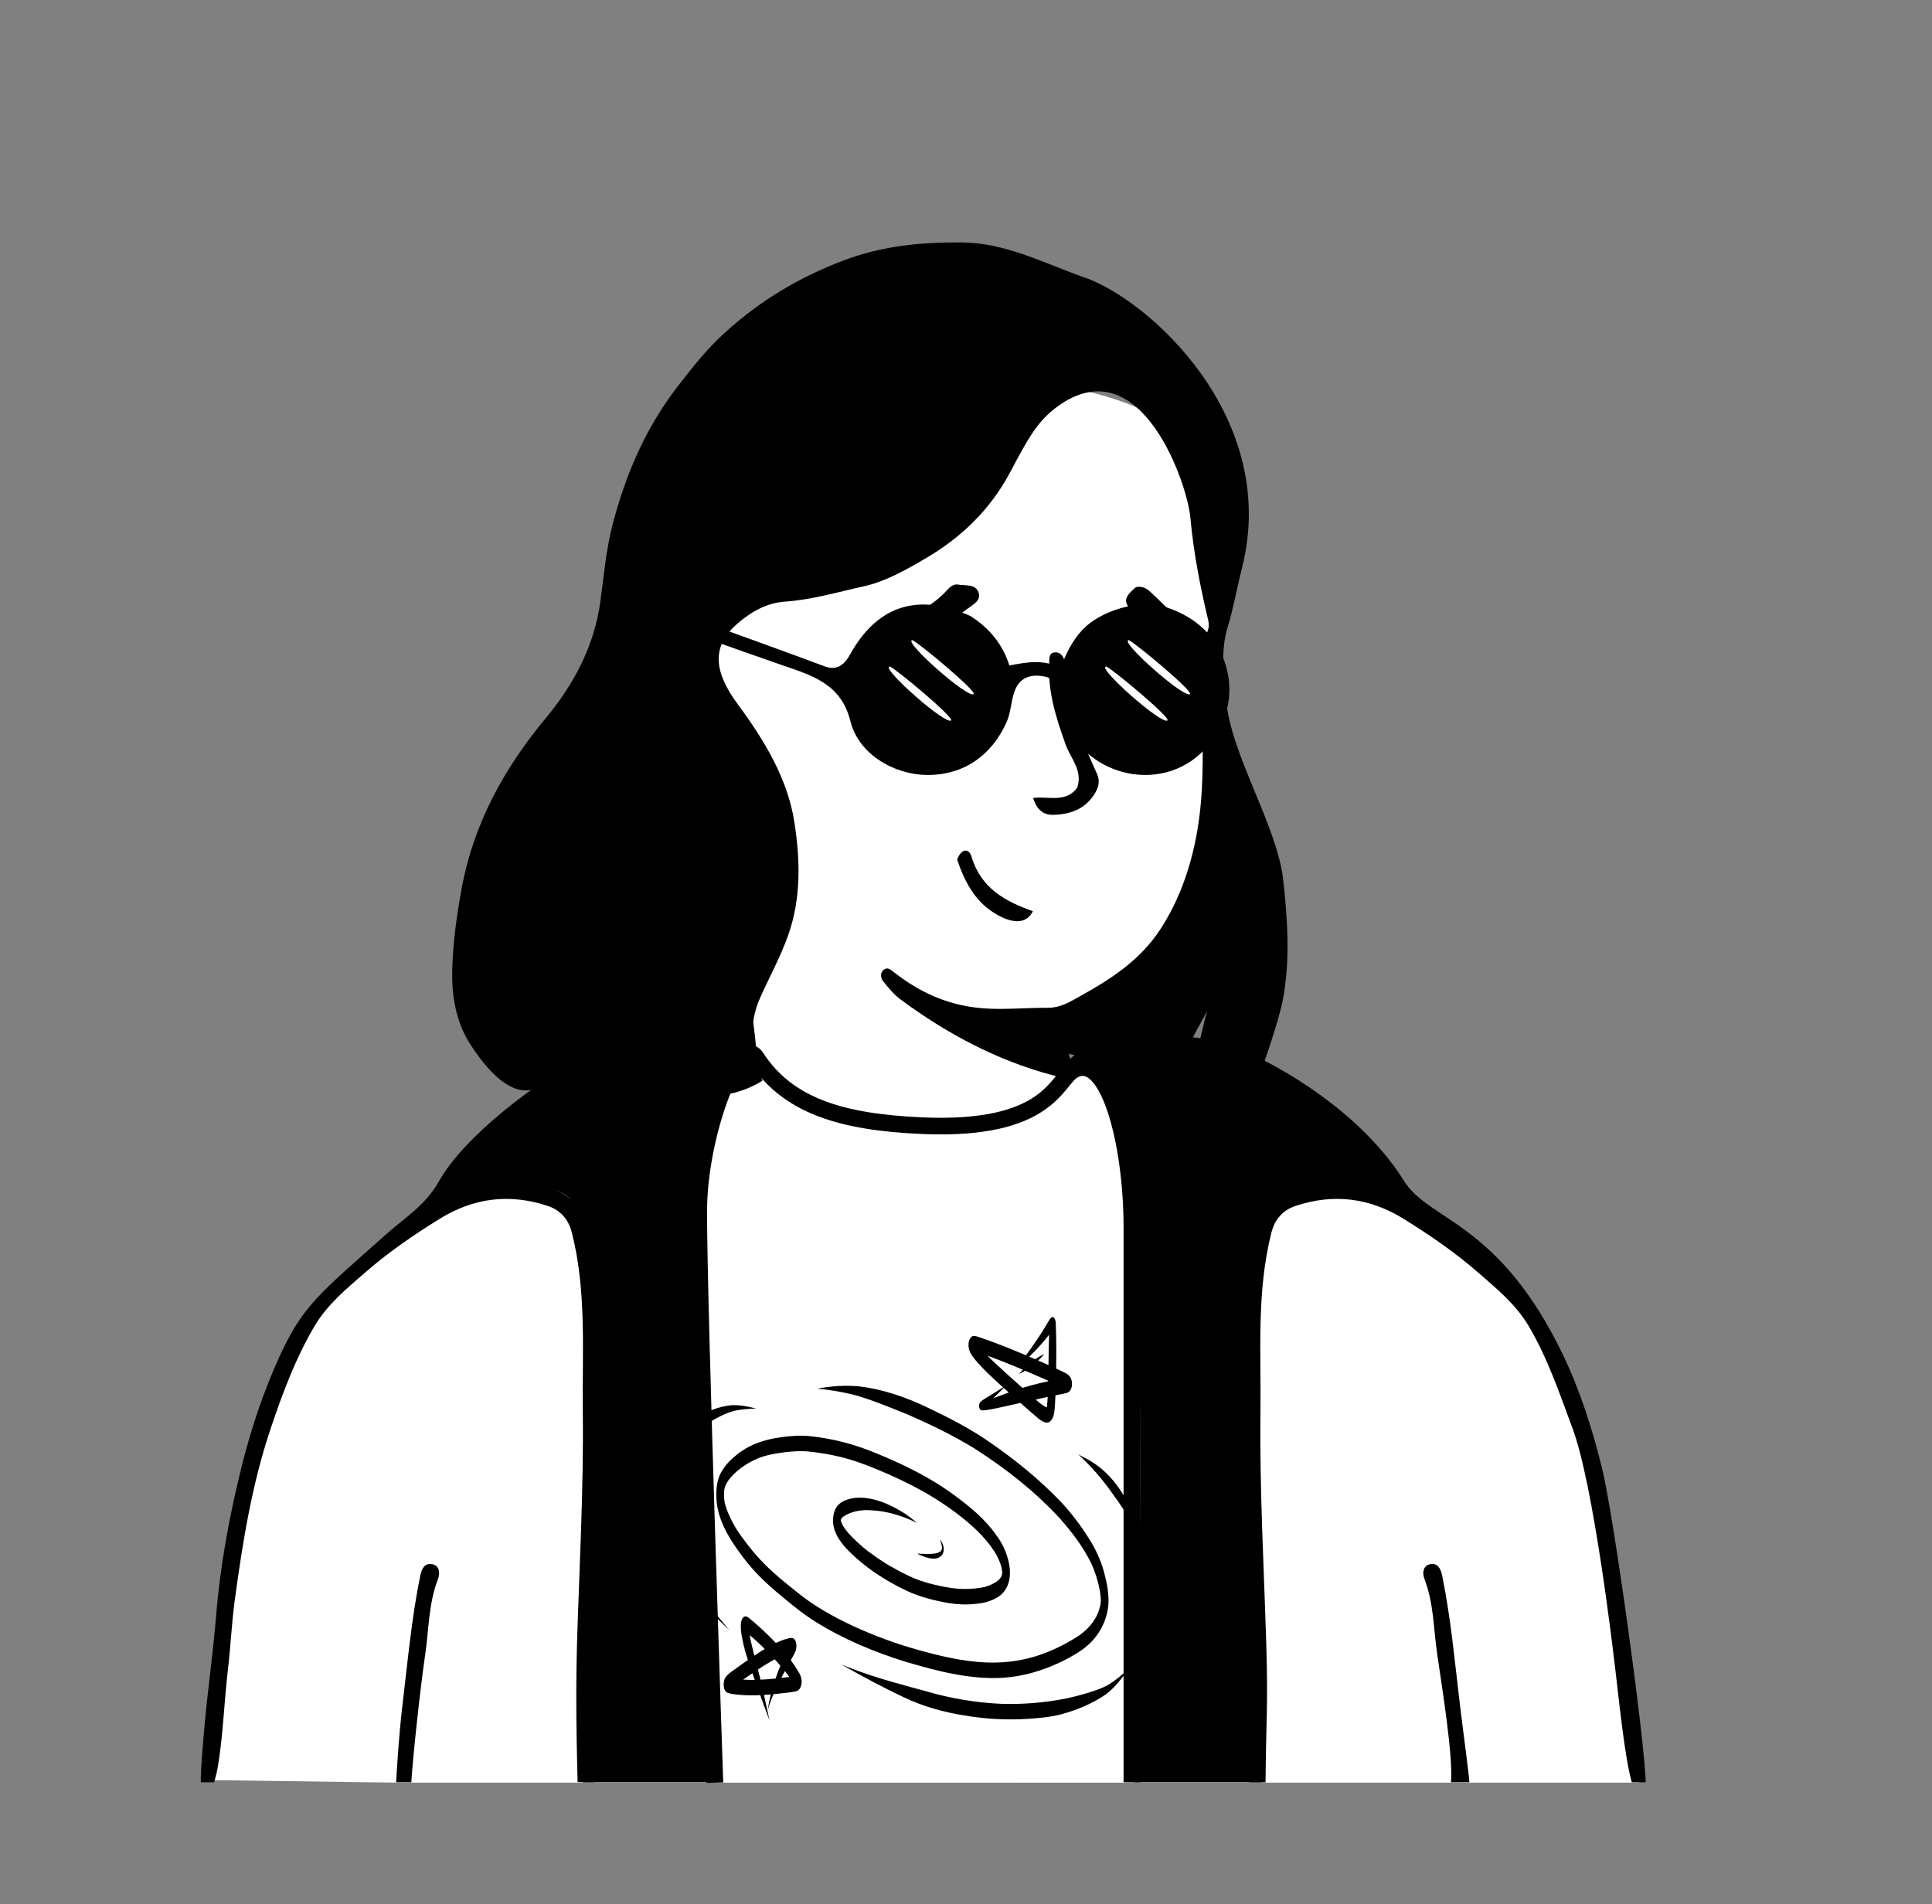 <svg width="1744" height="1719" viewBox="0 0 1744 1719" fill="none" xmlns="http://www.w3.org/2000/svg">
<rect x="0" y="0" width="1744" height="1719" fill="#808080" stroke="none"/>
<path d="M1084.91 1072.72C985.844 1369.63 721.203 1461.32 581.271 1092.54C562.028 1041.83 612.342 1022.95 647.529 1000.63C671.631 985.348 684.292 972.093 682.824 958.426C675.896 893.951 645.903 714.572 645.903 714.572L642.852 708.793C642.852 708.793 643.583 707.173 640.712 710.038C637.72 713.025 630.819 744.214 603.622 744.214C579.238 744.214 554.483 733.314 542.636 657.886C538.349 630.589 540.782 559.025 570.989 546.102C583.472 540.763 594.988 538.854 606.222 545.263C617.456 551.671 593.26 523.357 718.209 419.232C799.427 351.549 927.717 341.629 979.484 353.057C1031.25 364.484 1083.02 389.824 1105.91 443.483C1133.69 508.593 1080.03 557.759 1091.82 706.042C1089.67 759.617 1092.74 877.198 945.314 916.607C917.313 924.093 926 965 968 975C1035 996 1084.96 1047.27 1084.96 1072.86" fill="white"/>
<path fill-rule="evenodd" clip-rule="evenodd" d="M1084.94 611.2L1085.1 609.806C1089.24 573.399 1093.26 538.118 1112.24 506.429C1118.7 510.85 1117.95 516.452 1115.93 521.643C1096.01 572.846 1097.84 626.04 1099.67 679.206C1099.83 683.863 1099.99 688.519 1100.14 693.174C1102.22 759.601 1085.65 819.988 1041.35 870.736C1025.98 888.348 1005.63 900.464 984.854 911.045C963.515 921.912 959.03 931.132 965.687 954.599C965.93 955.455 966.229 956.315 966.529 957.178C967.892 961.1 969.273 965.073 965.487 968.95C960.965 973.58 956.026 972.259 950.683 970.83C950.48 970.776 950.277 970.721 950.074 970.667C899.733 957.241 854.697 933.154 813.056 902.393C807.139 898.023 802.272 892.061 797.561 886.29L797.561 886.29L797.256 885.916C794.776 882.879 794.338 878.141 797.807 875.462C801.054 872.955 803.609 875.011 806.452 877.298C806.815 877.59 807.182 877.886 807.556 878.176C830.027 895.614 854.773 907.063 883.768 909.943C897.176 911.276 910.448 910.784 923.708 910.293H923.708H923.709C931.17 910.017 938.626 909.741 946.101 909.79C956.34 909.857 964.752 905.107 972.761 900.584C973.712 900.047 974.658 899.513 975.601 898.99C1003.45 883.545 1029.88 866.229 1047.84 838.331C1063.92 813.331 1073.67 786.1 1079.4 757.443C1086.65 721.27 1085.99 684.701 1085.32 647.621C1085.11 635.536 1084.89 623.397 1084.94 611.2ZM581.684 535.824C603.577 534.064 615.771 547.033 626.037 562.053C638.664 580.526 645.39 601.465 648.37 623.572C648.87 627.28 649.389 631.223 647.152 634.856C642.737 635.45 642.319 631.946 642.252 629.317C641.696 608.644 632.526 590.61 623.308 573.156C616.73 560.704 607.059 548.64 591.943 545.577C574.71 542.084 558.858 557.566 551.067 577.842C536.636 615.398 539.029 652.36 552.455 688.759C558.33 704.687 565.648 720.913 580.303 732.026C595.142 743.28 613.008 741.295 623.903 726.349C624.526 725.495 625.184 724.649 625.845 723.801L625.845 723.801L625.845 723.801C627.841 721.238 629.853 718.656 630.928 715.749C633.035 710.049 636.256 704.629 642.155 705.423C648.978 706.342 650.271 713.729 650.909 719.499C656.707 771.928 664.758 824.024 672.81 876.126L672.81 876.126C674.808 889.053 676.806 901.981 678.769 914.913C681.369 932.023 684.381 956.598 682.361 967.05C682.219 967.792 682.136 968.523 682.058 969.222C681.749 971.958 681.496 974.21 677.906 974.75C673.034 975.484 670.831 972.66 670.233 968.28C667.913 951.274 667.273 944.747 666.275 918.735C665.308 893.519 660.569 868.665 655.83 843.816L655.83 843.815C654.111 834.8 652.392 825.785 650.853 816.753C645.613 785.996 640.483 754.802 640.022 719.777C639.326 720.808 638.644 721.825 637.974 722.826C630.426 734.096 624.264 743.295 613.48 746.877C595.58 752.827 579.917 748.422 567.371 734.277C553.071 718.155 543.783 699.808 538.558 678.498C530.244 644.587 528.704 611.368 539.487 577.853C544.655 561.774 563.189 533.208 581.684 535.824ZM616.346 663.326C620.717 666.467 624.679 669.316 628.334 657.948C627.158 615.652 613.6 588.654 592.472 587.632C603.747 602.197 614.559 616.413 615.472 636.132C610.742 633.978 607.7 630.59 604.784 627.342C602.753 625.08 600.784 622.886 598.348 621.226C597.31 620.519 596.295 619.736 595.271 618.946C590.544 615.301 585.636 611.516 577.471 614.357C581.301 620.187 586.575 624.302 591.799 628.377C597.832 633.084 603.798 637.738 607.392 644.919C596.777 652.561 592.209 662.62 597.718 674.761C602.497 685.296 609.565 694 623.565 694.635C623.043 688.311 618.868 683.708 614.812 679.235C609.879 673.796 605.121 668.55 607.316 660.635C610.515 659.134 613.516 661.291 616.346 663.326Z" fill="black"/>
<path d="M1479.34 1609.34H360.01L184.066 1606.95C184.066 1606.95 209.831 1370.2 220.74 1338.62C246.881 1262.96 273.289 1171.15 341.162 1126.25C370.762 1106.67 394.456 1089.31 396.379 1078.73C397.352 1073.39 494.2 979.026 511.722 969.463C595.242 923.882 676.471 951.091 676.471 951.091L677.371 969.858C677.371 969.858 679.292 992.558 684.259 999.315C707.001 1030.27 785.626 1049.72 838.444 1053.97C904.661 1059.29 976.944 1029.31 979.105 1007.29C980.796 990.049 957.724 958.766 990.926 945.67C1016.48 935.593 1092.45 941.996 1119 952.291C1153.15 965.535 1218.06 1005.78 1249.28 1045.69C1261.5 1061.31 1263.99 1105.22 1305.6 1118.06C1367.6 1137.21 1415.19 1226.76 1440.9 1338.62C1454.04 1395.77 1479.34 1609.34 1479.34 1609.34Z" fill="white"/>
<path d="M1138.96 1609H1023.87L1028.74 1420.31C1028.74 1420.31 1031.18 1155.02 1023.87 1064.46C1021.54 1035.53 1003.64 994.986 991.964 1006.66C923.608 1075.02 828.314 1060.51 819.67 1061.32C796.37 1063.51 758.02 1053.68 713.798 1033.21C701.385 1027.46 673.038 993.436 673.038 993.436C673.038 993.436 631.314 1054.14 628.738 1115.31C624.505 1215.83 633.559 1383.7 636.687 1453.43C639.593 1518.24 641.221 1609 641.221 1609H526.156C526.156 1609 544.619 1289.4 526.156 1109.41C518.282 1032.66 403.534 1100.3 407.324 1074.01C414.339 1025.36 513.691 955.566 564.766 941.811C584.937 936.378 674.476 947.699 674.476 947.699C674.476 947.699 679.676 998.938 702.939 1018.49C712.966 1026.92 760.128 1049.06 807.806 1054.36C863.193 1060.52 921.312 1048.18 954.639 1031.58C998.862 1009.55 937.381 983.566 977.178 956.449C1016.76 929.476 1039.26 939.749 1070.02 940.723C1165.39 943.742 1279.26 1072.15 1261.87 1078.05C1236.72 1086.58 1141.6 1045.17 1131.43 1117.51C1116.99 1220.23 1138.96 1609 1138.96 1609Z" fill="black"/>
<path d="M1473.02 1609C1466.78 1587.73 1461.53 1535.69 1458.12 1507.01C1455.66 1486.35 1438.47 1340.53 1419.56 1289.62C1407.99 1258.46 1397.23 1226.56 1380.13 1197.46C1368.42 1177.53 1350.81 1163.19 1334.06 1148.6C1313.4 1130.6 1290.59 1114.94 1267.12 1100.39C1236.21 1081.22 1203.66 1077.31 1169.49 1088.67C1158.34 1092.39 1150.85 1100.22 1147.62 1113.02C1134.17 1166.34 1138.46 1220.59 1137.81 1274.57C1136.98 1344.37 1140.91 1414.06 1143.04 1483.8C1144.78 1541.04 1142.9 1550.54 1142.39 1609C1137.4 1609 1133.39 1609 1127.91 1609C1127 1576.83 1127.51 1593.66 1127.33 1561.49C1127.05 1513.93 1126.51 1466.37 1125.69 1418.81C1125.1 1380.98 1125.39 1343.06 1122.92 1305.33C1120.32 1265.69 1120.19 1226.18 1123.62 1186.73C1126.07 1158.52 1123.73 1129.73 1134.93 1102.41C1144.33 1079.46 1163.21 1070.59 1184.8 1068.95C1207.18 1067.25 1230.48 1064.07 1254.57 1078.2C1249.8 1061.58 1239.61 1053.48 1231.95 1044.13C1203.93 1009.99 1166.51 988.684 1128.45 967.449C1089.08 945.485 1047.67 948.408 1005.78 950.031C999.278 950.283 993.702 953.755 988.001 956.731C980.485 960.65 972.666 963.961 961.353 961.531C970.878 948.562 983.538 944.175 996.538 940.391C1033.61 929.601 1069.52 935.246 1092.19 938.61C1121.05 942.894 1220.66 990.92 1267.68 1066.5C1290.02 1102.4 1353.48 1102.9 1411.33 1224.05C1426.68 1256.2 1437.45 1290.42 1445.99 1324.83C1456.9 1368.83 1485.49 1577.39 1485.49 1609C1481.18 1609 1477.64 1609 1473.02 1609Z" fill="black"/>
<path d="M193.261 1609C195.284 1602.11 195.953 1599.1 196.902 1593.29C201.546 1564.86 202.368 1535.69 205.777 1507.01C208.231 1486.35 209.091 1465.59 211.884 1444.92C218.992 1392.32 227.393 1340.04 244.334 1289.62C254.986 1257.92 266.67 1226.56 283.765 1197.46C295.471 1177.53 313.09 1163.19 329.831 1148.6C350.493 1130.6 373.309 1114.94 396.771 1100.39C427.688 1081.22 460.234 1077.31 494.409 1088.67C505.56 1092.39 513.047 1100.22 516.275 1113.02C529.72 1166.34 525.438 1220.59 526.084 1274.57C526.919 1344.37 522.984 1414.06 520.858 1483.8C519.114 1541.04 521.428 1608.83 521.428 1608.83C521.428 1608.83 530.483 1608.99 535.969 1608.99C536.877 1576.83 536.385 1593.66 536.569 1561.49C536.845 1513.93 537.389 1466.37 538.202 1418.81C538.794 1380.98 538.502 1343.06 540.976 1305.33C543.576 1265.69 543.706 1226.18 540.276 1186.73C537.821 1158.52 540.161 1129.73 528.965 1102.41C519.565 1079.46 500.683 1070.59 479.095 1068.95C456.714 1067.25 433.413 1064.07 409.32 1078.2C414.096 1061.58 424.284 1053.48 431.948 1044.13C459.963 1009.99 497.389 988.683 535.448 967.448C574.817 945.484 616.223 948.407 658.112 950.03C664.617 950.282 670.193 953.754 675.893 956.73C683.41 960.649 678.236 968.171 682.345 957.355C688.058 942.313 680.357 944.178 667.357 940.394C630.289 929.604 593.215 936.425 556.246 940.947C548.877 941.847 541.498 945.318 534.834 948.918C483.408 976.7 418.729 1026.13 396.212 1066.5C384.191 1088.05 365.46 1099.27 348.712 1114.16C288.953 1167.3 273.27 1178.82 252.555 1224.06C237.725 1256.44 226.436 1290.42 217.902 1324.84C206.993 1368.83 198.761 1413.42 195.067 1458.96C192.433 1491.43 187.742 1523.84 184.784 1556.4C182.712 1579.2 181.258 1596.15 181.258 1609C185.014 1609 188.639 1609 193.261 1609Z" fill="black"/>
<path d="M1309.79 1609C1311.79 1585.29 1301.86 1524.28 1297.33 1493.27C1294.03 1470.69 1294.3 1447.39 1285.87 1425.59C1283.78 1420.19 1284.44 1413.21 1291.19 1412.09C1297.64 1411.02 1300.45 1415.57 1301.93 1422.88C1309.7 1461.22 1313.2 1500.11 1317.85 1538.83C1321.45 1568.8 1325.74 1598.94 1326.38 1608.92C1320.54 1609 1316.14 1609 1309.79 1609Z" fill="black"/>
<path d="M371.285 1609C372.728 1585.44 379.338 1524.28 383.87 1493.27C387.17 1470.69 386.895 1447.39 395.33 1425.59C397.421 1420.19 396.76 1413.21 390.009 1412.09C383.553 1411.02 380.747 1415.57 379.265 1422.88C371.495 1461.22 367.997 1500.11 363.345 1538.83C359.745 1568.8 357.557 1609 357.557 1609C357.557 1609 364.938 1609 371.285 1609Z" fill="black"/>
<path d="M1021.73 1609.34L644.248 1609C644.248 1609 630.734 1174.7 630.734 1085.36C630.734 1011.42 667.273 930.605 682.702 954.709C711.168 999.184 759.213 1009.77 831.706 1013C946.73 1018.11 953.283 975.059 968.958 966.166C1000.44 948.303 1021.73 1022.6 1021.73 1099.27C1021.73 1204.5 1021.73 1609.34 1021.73 1609.34Z" fill="white"/>
<path d="M645.36 1609.34C645.36 1609.34 630.734 1181.76 630.734 1093.86C630.734 1021.11 667.273 930.993 682.702 954.708C711.168 998.465 759.901 1013.06 832.395 1016.24C947.418 1021.27 953.283 974.915 968.958 966.165C1000.44 948.591 1021.73 1032.12 1021.73 1107.55C1021.73 1175.46 1021.73 1609 1021.73 1609" stroke="black" stroke-width="15"/>
<mask id="mask0_9_3923" style="mask-type:alpha" maskUnits="userSpaceOnUse" x="623" y="943" width="407" height="667">
<path d="M645.36 1609.34C645.36 1609.34 630.734 1181.76 630.734 1093.86C630.734 1021.11 667.273 930.993 682.702 954.708C711.168 998.465 759.901 1013.06 832.395 1016.24C947.418 1021.27 953.283 974.915 968.958 966.165C1000.44 948.591 1021.73 1032.12 1021.73 1107.55C1021.73 1175.46 1021.73 1609 1021.73 1609" fill="white"/>
<path d="M645.36 1609.34C645.36 1609.34 630.734 1181.76 630.734 1093.86C630.734 1021.11 667.273 930.993 682.702 954.708C711.168 998.465 759.901 1013.06 832.395 1016.24C947.418 1021.27 953.283 974.915 968.958 966.165C1000.44 948.591 1021.73 1032.12 1021.73 1107.55C1021.73 1175.46 1021.73 1609 1021.73 1609" stroke="white" stroke-width="15"/>
</mask>
<g mask="url(#mask0_9_3923)">
<path d="M888.853 1432.71C888.7 1432.73 888.549 1432.77 888.403 1432.82L888.589 1432.79L888.853 1432.71Z" fill="black"/>
<path d="M996.259 1417.97C993.318 1407.92 988.963 1398.35 983.324 1389.53C976.101 1377.83 967.785 1366.85 958.487 1356.72C939.06 1336.23 917.041 1318.32 893.849 1302.28C877.137 1290.62 859.057 1281.12 840.687 1272.37C819.787 1261.97 797.446 1254.01 774.146 1251.45C762.032 1250.52 749.848 1251.27 737.939 1253.67C748.934 1254.66 759.838 1256.49 770.553 1259.15C785.442 1263.14 803.819 1270.7 819.928 1277.23C840.419 1286.21 860.644 1295.99 879.733 1307.69C909.256 1326.75 933.225 1345.66 956.486 1370.47C968.876 1384.77 976.962 1395.44 984.931 1411.01C988.624 1419.09 991.293 1427.59 992.877 1436.33C993.669 1442.43 993.603 1441.31 993.705 1444.88C993.705 1445.34 993.676 1445.8 993.656 1446.25C993.563 1447.22 993.439 1448.19 993.263 1449.14L993.251 1449.21C990.677 1460.67 984.451 1469.02 974.105 1476.5C947.753 1493.53 921.045 1502.17 889.831 1500.81C869.256 1500.02 848.101 1494.83 830.988 1490.11C809.793 1484.36 789.13 1476.8 769.223 1467.52C752.228 1459.52 735.671 1450.3 720.958 1438.56C704.317 1425.25 689.894 1413.89 675.902 1395.88C666.819 1384.07 661.562 1376.75 656.102 1362.98C655.823 1362.12 655.544 1361.27 655.266 1360.42C653.747 1355.03 654.344 1357.92 653.611 1352.15C653.769 1348.65 652.827 1344.14 656.002 1338.85C660.854 1330.31 674.292 1319.41 689.348 1314.74C696.722 1312.47 710.973 1310.22 721.848 1310.09C729.843 1309.95 737.777 1311.32 745.654 1312.55C761.431 1315.32 774.413 1319.4 790.439 1326C805.093 1331.96 819.393 1338.75 833.266 1346.36C862.413 1363 896.325 1388.62 903.721 1413.76C903.859 1414.31 903.996 1414.85 904.134 1415.4C904.149 1415.47 904.162 1415.54 904.177 1415.61C904.417 1416.84 904.592 1418.09 904.703 1419.34C904.703 1419.44 904.713 1419.54 904.712 1419.64C904.707 1419.84 904.703 1420 904.7 1420.15C904.646 1420.55 904.581 1420.96 904.525 1421.28C904.419 1421.71 904.295 1422.14 904.155 1422.57C902.709 1426.63 897.127 1430.15 888.855 1432.7C889.14 1432.65 889.273 1432.67 888.631 1432.78L888.591 1432.79C888.479 1432.82 888.371 1432.86 888.258 1432.89C888.305 1432.86 888.354 1432.84 888.405 1432.82C883.028 1433.89 877.56 1434.44 872.078 1434.47C862.587 1434.62 853.211 1432.94 844.012 1430.74C837.784 1429.31 831.674 1427.41 825.734 1425.06C818.96 1422.16 812.367 1418.86 805.991 1415.17C797.591 1410.78 783.017 1400.4 779.122 1396.85C773.246 1391.77 767.451 1386.47 762.793 1380.23C760.777 1377.23 759.943 1376.1 758.937 1372.54C758.955 1372.4 758.972 1372.27 758.987 1372.15C759.031 1372 759.076 1371.84 759.126 1371.68C759.166 1371.59 759.212 1371.49 759.271 1371.36L759.341 1371.23C759.686 1370.77 760.058 1370.32 760.454 1369.91C760.629 1369.71 760.754 1369.58 760.836 1369.5C760.924 1369.43 761.006 1369.35 761.095 1369.29C763.896 1367.41 766.958 1365.96 770.182 1364.98C774.152 1363.86 778.257 1363.29 782.382 1363.28C796.514 1363.56 806.825 1366.25 819.09 1370.93C822.066 1372.15 824.996 1373.5 827.851 1374.99C824.347 1371.87 820.633 1368.99 816.736 1366.37C803.915 1358.2 787.59 1350.77 772.086 1352.24C759.671 1353.92 752.241 1358.88 751.968 1372.27C751.782 1384.43 760.127 1394.51 768.476 1402.48C774.797 1408.52 781.58 1414.06 788.763 1419.05C799.515 1426.43 810.92 1432.8 822.835 1438.1C830.522 1441.15 838.449 1443.55 846.535 1445.29C856.135 1447.51 865.976 1448.9 875.845 1448.32C882.534 1447.96 889.322 1447.18 895.521 1444.49C920.581 1434.76 912.102 1402.5 899.285 1385.81C889.485 1371.71 876.085 1360.69 862.404 1350.53C846.575 1338.66 829.175 1329.09 811.257 1320.78C797.321 1314.45 783.219 1308.33 768.528 1303.97C755.63 1300.16 742.395 1297.6 729.006 1296.32C721.237 1295.89 713.445 1296.26 705.753 1297.43C690.304 1299.27 674.921 1304.43 663.164 1314.92C657.755 1319.24 653.309 1324.63 650.114 1330.77C646.683 1338.2 646.262 1346.65 646.804 1354.7C648.386 1373.28 658.671 1389.82 669.665 1404.38C678.493 1416.51 689.124 1427.14 700.556 1436.81C711.856 1446.31 723.156 1455.95 735.696 1463.8C761.223 1479.8 789.267 1491.51 818.007 1500.37C846.448 1508.71 875.751 1516.47 905.645 1514.64C923.98 1513.43 941.845 1508 958.352 1500.04C966.419 1495.89 974.597 1491.68 981.478 1485.68C992.047 1476.57 998.807 1463.82 1000.42 1449.96C1001.41 1439.16 999.127 1428.34 996.259 1417.97Z" fill="black"/>
<path d="M848.611 1389.77C850.594 1396.49 852.179 1400.56 845.233 1402.19C839.825 1403.33 834.246 1402.69 828.767 1402.62C828.032 1402.61 827.689 1402.51 828.627 1402.94C831.659 1404.49 834.859 1405.7 838.164 1406.53C850.783 1409.72 855.82 1399.69 848.611 1389.77Z" fill="black"/>
<path d="M998.798 1521.9C994.072 1524.42 988.924 1526.01 983.854 1527.7C975.719 1530.2 971.192 1531.39 962.647 1533.3C943.448 1537.11 923.881 1538.76 904.314 1538.2C881.684 1537.22 859.252 1533.54 837.49 1527.26C819.556 1522.24 791.807 1515.49 765.231 1504.98C763.304 1504.22 761.382 1503.45 759.465 1502.68C777.938 1513.1 796.612 1523.22 815.818 1532.23C833.266 1540.61 852 1545.81 871.096 1548.75C889.804 1551.94 908.82 1552.95 927.761 1551.74C938.135 1551.06 948.592 1550.14 958.661 1547.45C972.401 1543.62 985.848 1538.04 997.699 1530.05C1006.36 1523.71 1012.75 1514.95 1019.1 1506.44C1012.53 1512.09 1006.52 1517.65 998.798 1521.9Z" fill="black"/>
<path d="M977.542 1315.26C976.128 1314.5 974.735 1313.7 973.342 1312.91C975.813 1315.2 978.198 1317.58 980.56 1319.99C989.786 1329.3 998.14 1339.43 1005.52 1350.26C1015.8 1364.28 1021.65 1374.31 1031.07 1391.26C1022.47 1360.25 1008 1329.77 977.542 1315.26Z" fill="black"/>
<path d="M604.635 1319.95C609.852 1311.58 623.501 1295.1 633.681 1288.55C642.266 1282.64 651.36 1277.03 661.418 1274.06C666.687 1272.48 675.908 1271.77 682.601 1271.62C674.901 1269.74 667.001 1267.9 659.023 1268.73C648.757 1269.92 638.876 1273.88 629.928 1278.95C616.277 1286.96 605.943 1299.57 597.933 1313.02C590.277 1326.58 586.807 1342.45 587.008 1357.96C587.794 1377.6 594.901 1396.51 605.314 1413.03C616.131 1429.23 629.664 1443.41 643.373 1457.17C648.327 1462.07 653.341 1466.91 658.417 1471.68C652.984 1465.36 647.706 1458.91 642.582 1452.32C632.015 1438.76 622.163 1424.66 613.067 1410.07C598.556 1386.6 591.94 1366.43 594.584 1347.55C596.295 1337.36 597.621 1331.49 604.635 1319.95Z" fill="black"/>
<path fill-rule="evenodd" clip-rule="evenodd" d="M720.666 1509.14C718.898 1506.07 716.969 1503.1 714.887 1500.23C714.701 1499.98 714.509 1499.74 714.317 1499.5L714.317 1499.5L714.317 1499.5C714.149 1499.29 713.981 1499.08 713.815 1498.87C714.265 1498.02 714.745 1497.18 715.225 1496.35C716.479 1494.16 717.735 1491.97 718.47 1489.56C719.264 1486.07 719.289 1481.36 716.157 1479.03C714.737 1478.57 713.208 1478.58 711.795 1479.06C709.319 1479.62 706.896 1480.4 704.555 1481.39C703.136 1481.96 701.738 1482.58 700.355 1483.23C693.65 1476.16 686.56 1469.47 679.117 1463.18C678.601 1462.79 678.104 1462.36 677.605 1461.93L677.605 1461.93L677.605 1461.93C676.533 1461.01 675.456 1460.08 674.179 1459.5C670.725 1458.14 669.16 1462.66 668.86 1465.34C668.321 1471.73 669.711 1478.09 671.075 1484.32L671.075 1484.32L671.075 1484.32L671.075 1484.32C671.184 1484.82 671.293 1485.32 671.401 1485.82C672.475 1490.14 673.737 1494.41 675.101 1498.64C673.751 1499.58 672.402 1500.51 671.054 1501.43L670.406 1501.89L670.406 1501.89C667.111 1504.22 663.815 1506.54 660.581 1508.95C657.546 1511.21 654.17 1513.78 653.552 1517.77C652.866 1521.3 653.126 1526.05 656.452 1528.16C660.117 1529.44 664.033 1529.75 667.903 1530.04C668.704 1530.11 669.504 1530.17 670.298 1530.24C675.608 1530.57 680.933 1530.6 686.246 1530.33C688.607 1537 690.969 1543.67 693.567 1550.26C693.849 1551.17 694.309 1552.01 694.92 1552.74C694.214 1551.48 693.94 1550.07 693.666 1548.67L693.666 1548.67L693.666 1548.67L693.666 1548.67C693.546 1548.05 693.427 1547.44 693.271 1546.84C692.797 1544.66 692.32 1542.47 691.843 1540.29L691.843 1540.29L691.842 1540.29L691.842 1540.29L691.842 1540.28L691.841 1540.28L691.841 1540.28C691.103 1536.9 690.366 1533.53 689.637 1530.15C691.681 1530.01 693.724 1529.86 695.764 1529.68C694.594 1534.34 693.692 1539.06 693.064 1543.82C694.488 1538.93 696.205 1534.14 698.204 1529.45C700.699 1529.21 703.19 1528.95 705.678 1528.67C706.711 1528.55 707.745 1528.44 708.78 1528.32L708.78 1528.32L708.78 1528.32L708.783 1528.32L708.783 1528.32L708.783 1528.32L708.783 1528.32C711.388 1528.03 713.995 1527.75 716.578 1527.29C717.808 1527.09 719.008 1526.74 720.154 1526.25C721.24 1525.49 722.087 1524.44 722.595 1523.22C724.691 1518.55 723.417 1513.24 720.666 1509.14ZM676.734 1476.21C681.467 1480.12 685.995 1484.27 690.299 1488.64C687.12 1490.55 684.007 1492.58 680.928 1494.66C679.223 1487.93 677.691 1481.51 676.734 1476.21ZM679.182 1510.56C676.38 1512.44 673.601 1514.36 670.847 1516.31V1516.31C674.334 1516.51 677.825 1516.58 681.318 1516.53C680.604 1514.54 679.892 1512.55 679.182 1510.56ZM686.506 1516.37C685.773 1513.42 684.983 1510.35 684.175 1507.23C685.741 1506.2 687.31 1505.17 688.881 1504.15C692.006 1502.24 695.673 1500.03 699.364 1497.98C701.025 1499.78 702.752 1501.72 704.435 1503.69C703.691 1505.56 702.957 1507.44 702.262 1509.33C701.497 1511.32 700.773 1513.33 700.07 1515.35C695.553 1515.81 691.032 1516.17 686.506 1516.37V1516.37ZM706.256 1512.89C705.921 1513.53 705.595 1514.16 705.273 1514.78V1514.78C707.696 1514.49 710.114 1514.19 712.527 1513.88C711.404 1512.3 710.042 1510.51 708.527 1508.62C708.341 1508.97 708.154 1509.32 707.967 1509.66C707.394 1510.74 706.82 1511.81 706.256 1512.89Z" fill="black"/>
<path fill-rule="evenodd" clip-rule="evenodd" d="M966.477 1243.74C965.256 1241.78 963.463 1240.24 961.341 1239.33C958.712 1237.99 956.041 1236.72 953.366 1235.49C953.587 1221.56 953.584 1207.62 952.977 1193.7C952.746 1191.78 951.853 1188.3 949.303 1189.13C947.793 1190.39 946.749 1192.27 945.727 1194.11C945.204 1195.05 944.687 1195.98 944.116 1196.82C938.873 1205.67 932.744 1214.48 926.156 1223.52C916.589 1219.43 906.947 1215.53 897.194 1211.91C893.035 1210.37 888.871 1208.85 884.667 1207.44C884.053 1207.29 883.426 1207.07 882.793 1206.85C881.039 1206.23 879.237 1205.6 877.515 1206.41C873.247 1209.69 873.715 1216.58 875.789 1221.02C878.339 1225.7 882.006 1229.66 885.613 1233.54L885.783 1233.73C891.218 1239.46 897.017 1244.84 902.866 1250.15C903.361 1250.6 903.859 1251.04 904.356 1251.49C904.737 1251.83 905.118 1252.17 905.498 1252.51C901.365 1255.09 897.227 1257.66 893.086 1260.22C892.2 1260.82 891.273 1261.37 890.344 1261.92C888.351 1263.1 886.35 1264.29 884.733 1265.92C883.436 1267.94 883.455 1270.54 884.781 1272.54C885.466 1273.14 886.379 1273.4 887.274 1273.25C888.817 1273.21 890.355 1273.05 891.874 1272.77C897.013 1271.93 902.095 1270.79 907.176 1269.65L907.176 1269.65L907.176 1269.65L907.176 1269.65C908.883 1269.27 910.59 1268.89 912.298 1268.52L921.18 1266.52C924.537 1269.49 927.899 1272.45 931.267 1275.42C931.998 1275.98 932.873 1276.75 933.844 1277.61C938.025 1281.32 943.995 1286.62 948.017 1283.16C951.392 1279.95 951.774 1275 952.124 1270.47C952.184 1269.69 952.244 1268.92 952.317 1268.18C952.51 1265.33 952.652 1262.48 952.767 1259.63C954.843 1259.22 956.921 1258.81 959.001 1258.42C959.462 1258.3 959.933 1258.21 960.405 1258.11C961.818 1257.82 963.247 1257.53 964.49 1256.81C968.413 1253.93 968.304 1247.83 966.477 1243.74ZM946.471 1230.99V1230.99L946.452 1232.35C943.364 1230.98 940.27 1229.62 937.169 1228.28C939.149 1226.36 941.037 1224.35 942.832 1222.27C939.906 1223.63 937.102 1225.25 934.449 1227.09C933.83 1226.82 933.211 1226.55 932.591 1226.28C931.891 1225.97 931.189 1225.67 930.487 1225.37L930.486 1225.37L930.485 1225.37C930.004 1225.17 929.524 1224.96 929.045 1224.75C935.51 1218.63 941.515 1212.04 947.011 1205.03C946.725 1212.4 946.599 1221.61 946.471 1230.99ZM891.47 1223.93C893.67 1226.2 895.864 1228.37 897.67 1230.03C905.972 1237.82 914.448 1245.42 922.976 1252.96C925.733 1252.11 928.502 1251.29 931.291 1250.54C936.218 1249.17 941.207 1248.05 946.207 1247.02C946.208 1246.96 946.21 1246.91 946.211 1246.86L946.211 1246.86C946.215 1246.74 946.218 1246.62 946.218 1246.49C940.488 1243.9 934.691 1241.44 928.9 1238.97L928.899 1238.97L928.899 1238.97C927.726 1238.48 926.552 1237.98 925.379 1237.48C923.583 1238.57 921.726 1239.56 919.816 1240.44C920.951 1239.13 922.134 1237.86 923.34 1236.61C921.678 1235.9 920.021 1235.18 918.368 1234.46L918.345 1234.45C918.249 1234.53 918.153 1234.62 918.057 1234.7C917.905 1234.83 917.752 1234.97 917.597 1235.1C917.719 1234.94 917.838 1234.78 917.958 1234.61L917.958 1234.61L917.959 1234.61L918.143 1234.37C909.313 1230.75 900.453 1227.16 891.47 1223.93ZM896.585 1262.38C899.799 1259.31 902.969 1256.2 906.096 1253.04C907.603 1254.4 909.112 1255.76 910.624 1257.11C905.918 1258.79 901.243 1260.56 896.585 1262.38ZM935.008 1263.44L934.907 1263.46C935.529 1264.01 936.152 1264.55 936.776 1265.1C937.047 1265.29 937.399 1265.6 937.83 1265.97C939.259 1267.2 941.548 1269.17 944.545 1270.36C944.705 1270.38 944.867 1270.39 945.028 1270.4C945.326 1267.83 945.556 1264.67 945.738 1261.08C942.158 1261.85 938.583 1262.64 935.008 1263.44Z" fill="black"/>
</g>
<path d="M654.962 299.775C686.676 271.046 721.433 250.369 761.115 235.261C796.146 221.923 830.944 218.696 867.244 218.836C907.769 218.992 941.744 237.446 979.584 250.72C1036.99 270.859 1155.73 376.778 1121.08 513.001C1116.5 531.01 1113.53 548.822 1108.29 565.833C1101.36 588.295 1105.07 609.109 1106.75 631.033C1110.54 680.726 1152.83 744.944 1158.32 794.233C1162.15 828.751 1164.48 862.843 1159.02 897.025C1154.57 924.852 1137.36 967.943 1129.14 994.45C1123.62 1012.26 1089.66 998.504 1074.77 1011.79C1069.48 1009.73 1068.26 1007.16 1067.61 1002.72C1065.01 984.987 1070.76 969.464 1077.95 953.821C1083.9 940.896 1085.46 926.412 1089.76 912.666C1080.47 929.671 1071.18 946.674 1061.88 963.676C1060.86 965.542 1059.78 967.384 1058.61 969.16C1048.69 984.249 1044.58 985.648 1028.46 978.341C1013.47 971.541 999.581 962.541 984.087 956.625C979.731 954.961 975.76 953.135 970.998 952.651C957.733 951.302 952.368 940.308 946.218 930.812C944.078 927.506 947.572 925.124 950.361 922.712C967.219 908.145 987.087 897.897 1006.43 887.953C1036.45 872.522 1051.15 846.384 1064.24 818.17C1077.36 789.886 1083.43 759.482 1088.22 728.981C1093.25 697.024 1088.89 664.873 1087.11 632.881C1085.91 611.251 1082.25 589.752 1090.5 568.651C1091.51 566.067 1091.28 562.62 1090.61 559.815C1083.32 529.256 1077.35 498.388 1074.53 467.155C1071.78 436.655 1030.69 316.555 958.202 364.473C936.748 378.654 928.126 395.799 911.619 426.74C893.68 460.362 867.533 485.452 834.931 504.465C817.359 514.713 799.331 524.95 779.703 529.303C756.189 534.519 732.877 541.455 708.573 543.133C691.795 544.291 677.717 552.502 665.382 563.247C640.918 584.557 645.476 607.932 665.923 635.68C689.902 668.22 710.993 702.834 717.098 742.299C722.262 775.676 723.469 810.462 711.412 844.473C704.425 864.182 694.5 882.034 686.13 900.832C675.189 925.402 677.882 950.339 688.303 975.585C656.648 995.396 623.387 990.048 589.141 984.985C590.786 994.475 583.493 994.369 576.349 994.016C548.41 992.635 520.232 992.729 493.87 981.124C492.01 980.305 489.059 979.262 487.87 980.101C482.545 983.859 460.162 997.464 424.995 943.501C410.874 921.829 407.441 897.414 408.295 872.817C409.119 849.168 412.444 825.432 416.723 802.111C427.44 743.711 455.163 693.284 492.823 648.105C518.387 617.435 536.373 582.886 541.858 543.547C545.14 520.01 546.991 496.462 553.058 473.255C565.208 426.775 583.903 383.97 613.958 345.917C626.612 329.88 638.997 313.938 654.962 299.775Z" fill="black"/>
<path d="M863.994 775.906C867.699 766.256 874.551 765.093 877.094 773.678C885.461 801.87 907.458 813.797 932.41 822.615C927.225 832.915 916.889 833.939 904.354 828.003C882.254 817.536 871.575 798.513 863.994 775.906Z" fill="black"/>
<path d="M972.459 711.036C977.529 695.365 966.48 684.736 962.076 672.512C953.52 648.769 945.87 625.105 947.089 599.474C947.306 594.906 946.389 588.774 953.077 588.936C958.214 589.062 960.977 594.11 961.177 598.948C962.666 634.448 975.602 666.571 990.105 698.238C992.838 704.204 992.214 709.323 988.984 715.091C980.513 730.218 966.653 735.136 950.794 735.623C942.077 735.891 935.861 731.096 932.621 720.395C946.624 718.56 961.965 725.186 972.459 711.036Z" fill="black"/>
<path d="M875.968 556.108C893.429 567.268 905.208 581.835 911.14 600.795C926.94 597.738 941.833 595.002 957.458 602.995C962.207 590.136 967.858 578.353 977.343 568.333C992.819 551.986 1027.98 539.902 1053.54 548.487C1079.75 557.292 1098.38 574.679 1106.18 599.65C1113.33 622.541 1109.86 646.164 1094.9 667.492C1059.1 718.521 984.577 704.992 962.471 653.547C958.927 645.347 956.804 636.604 956.192 627.692C955.565 617.204 950.864 611.948 941.185 610.434C929.307 608.577 920.043 612.247 915.761 624.27C912.5 633.423 912.591 643.355 908.409 652.476C895.075 681.557 870.528 699.905 836.636 699.619C808.131 699.379 775.18 681.699 767.536 650.756C759.167 616.856 732.114 609.49 705.206 600.209C682.406 592.345 659.701 584.209 636.981 576.121C632.338 574.468 629.689 570.847 631.507 566.165C633.688 560.549 638.262 562.79 642.293 564.26C676.446 576.711 710.681 588.944 744.727 601.681C756.453 606.069 763.15 598.512 767.267 591.036C790.627 548.615 825.718 535.526 870.385 553.756C871.965 554.397 873.565 554.979 875.968 556.108Z" fill="black"/>
<path d="M802.904 601.471C802.076 601.171 803.934 601.533 802.821 601.871C796.19 603.854 853.511 654.692 858.573 650.379C861.504 647.875 809.052 604.053 802.904 601.471Z" fill="white"/>
<path d="M823.256 577.693C822.428 577.393 824.286 577.755 823.173 578.093C816.541 580.075 873.863 630.913 878.925 626.601C881.859 624.097 829.404 580.275 823.256 577.693Z" fill="white"/>
<path d="M998.218 601.471C997.389 601.171 999.248 601.533 998.135 601.871C991.503 603.854 1048.82 654.692 1053.89 650.379C1056.82 647.875 1004.37 604.053 998.218 601.471Z" fill="white"/>
<path d="M1018.57 577.693C1017.75 577.393 1019.6 577.755 1018.49 578.093C1011.86 580.075 1069.18 630.913 1074.24 626.601C1077.18 624.097 1024.73 580.275 1018.57 577.693Z" fill="white"/>
<path d="M827.482 552.562C837.911 548.017 847.238 541.279 854.83 532.807C857.549 529.76 860.906 527.069 864.661 527.723C871.427 528.902 880.888 526.897 883.461 535.264C885.63 542.308 878.284 545.764 873.179 549.664C859.365 560.208 845 568.671 826.597 566.435C821.963 565.871 816.911 566.649 815.506 560.209C817.182 554.698 822.896 555.345 827.482 552.562Z" fill="black"/>
<path d="M1025.42 530.056C1033.89 528.349 1038 534.131 1042.53 538.228C1050.65 545.565 1057.24 554.618 1068.51 557.972C1071.81 558.955 1074.22 561.972 1072.46 566.057C1070.98 569.503 1068.42 571.699 1064.41 570.622C1050.19 566.793 1035.33 564.746 1023.91 553.816C1013.81 544.15 1013.68 539.796 1025.42 530.056Z" fill="black"/>
</svg>
